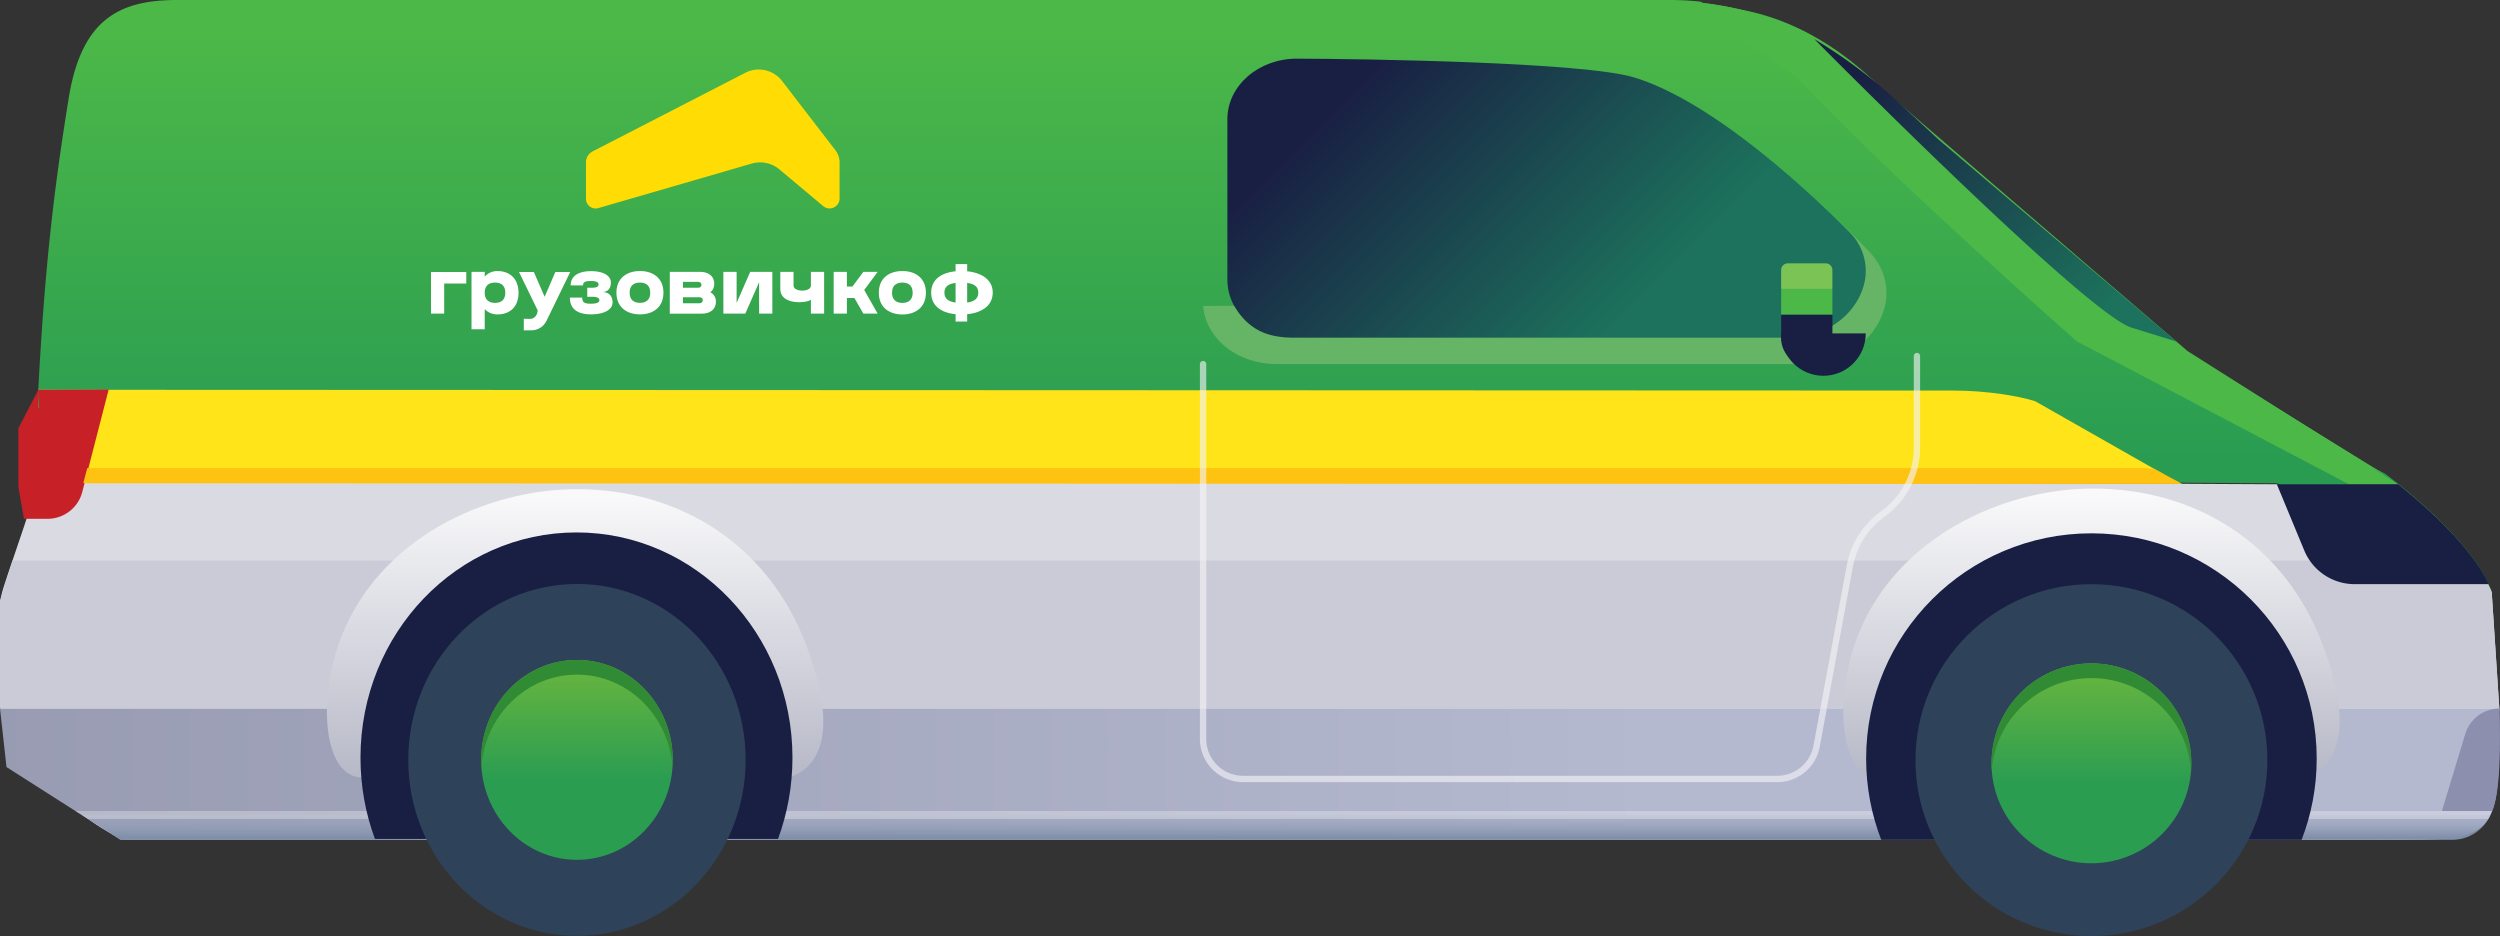 <svg version="1.1" id="Layer_1" xmlns="http://www.w3.org/2000/svg" x="0" y="0" viewBox="0 0 1183.62 443.16" xml:space="preserve"><rect x="0" y="0" width="1183.62" height="443.16" fill="#333333" stroke="none"/><style>.st1{fill:#ffe419}.st3{fill:#191f43}.st12{fill:#fec210}.st189{fill:#4cb848}.st194{fill:#2e435a}.st196{fill:#318b34}</style><linearGradient id="SVGID_1_" gradientUnits="userSpaceOnUse" x1="598.727" y1="15.338" x2="598.727" y2="218.606"><stop offset="0" stop-color="#4cb848"/><stop offset="1" stop-color="#299c52"/></linearGradient><path d="M1129.31 224.31l-125.44-63.26-130.31-116.1A263.564 263.564 0 00806.4 1.41l-1.46-.66C800.16.26 795.35 0 790.51 0H84.07c-26.6 0-45.38 8.13-51.56 46.59s-11.39 76.42-14.76 145.38c0 31.91 1060.22 36.82 1060.22 36.82l101.73 51.07c-7.45-18.45-27.49-37.97-50.39-55.55z" fill="url(#SVGID_1_)"/><path class="st1" d="M1024.83 224.8l-61.21-34.81c-7.53-2.48-22.99-5.06-38.56-5.08l-906.92-.37.1 40.74 937.2 2.08 69.39-2.56z"/><path d="M.2 333.77c0 14.06 30.08 51.77 58.32 63.73h1069.87c24.69 0 31.36-39.44 54.94-61.34l-3.62-55.81-2.78-5.89-98.95-45.18-44.93-.23-1014.82-3.77c0 5.5-12.43 39.85-16.61 52.95-.95 2.97-1.46 6.04-1.53 9.15-.25 10.66.11 36.37.11 46.39z" fill="#dadbe2"/><linearGradient id="SVGID_2_" gradientUnits="userSpaceOnUse" x1="-413.292" y1="366.585" x2="783.097" y2="366.585"><stop offset="0" stop-color="#898ca2"/><stop offset="1" stop-color="#b5b9d0"/></linearGradient><path d="M57.08 397.6h1055.49c70.75 0 70.75 5.38 70.75-62.13H0l3.08 27.7 54 34.43z" fill="url(#SVGID_2_)"/><path d="M8.69 202.81l9.45-18.27 33.31-.12-12.49 48.47a16.969 16.969 0 01-16.44 12.74H11.35l-2.66-15.16v-27.66z" fill="#c72127"/><path class="st12" d="M1033.04 229.04l-993.58-.4 1.84-6.96h975.31z"/><path class="st12" d="M1033.04 229.04l-993.31-.24 1.84-6.96h978.05z"/><linearGradient id="SVGID_3_" gradientUnits="userSpaceOnUse" x1="760.238" y1="158.5" x2="641.628" y2="39.89"><stop offset="0" stop-color="#1c725c"/><stop offset="1" stop-color="#191f43"/></linearGradient><path d="M849.78 161.53H614.5c-18.44 0-33.4-13.05-33.4-29.14V56.41c0-15.87 14.8-28.7 32.99-28.64 31.76.11 135.86 1.62 159.68 8.91 32.84 10.05 74.03 44.9 104.83 76.26 6.52 6.64 9.01 15.59 6.7 24.09-3.91 14.37-18.61 24.5-35.52 24.5z" fill="url(#SVGID_3_)"/><path d="M885.11 119.26a625.893 625.893 0 00-16.27-16.44c2.37 2.41 4.7 4.8 6.97 7.18 6.5 6.82 8.98 16 6.68 24.73-3.9 14.74-18.55 25.14-35.41 25.14H612.55c-14.14 0-22.3-4.9-28.28-15.09l-14.67.09c1.5 15.93 16.5 27.51 35.09 27.51h249.82c17.96 0 33.57-11.08 37.72-26.78 2.45-9.3-.19-19.08-7.12-26.34z" fill="#66b465"/><linearGradient id="SVGID_4_" gradientUnits="userSpaceOnUse" x1="608.887" y1="396.504" x2="608.887" y2="379.457"><stop offset="0" stop-color="#8090aa"/><stop offset="1" stop-color="#b5b9d0" stop-opacity="0"/></linearGradient><path d="M1179.12 385.85H38.65l18.43 11.75h1103.96c7.82 0 14.9-4.6 18.08-11.75z" fill="url(#SVGID_4_)"/><path fill="#cacbd6" d="M5.92 265.37h1150.59l20.41 9.09 2.78 5.89 3.63 55.12H0v-51.29z"/><path class="st189" d="M804.99 1.24l22.78 4.32c-7.42-2.06-15.04-3.51-22.78-4.32zm-.08-.01l.02.01c.02 0 .04 0 .06.01l-.08-.02z"/><path class="st189" d="M873.56 45.43l130.31 116.1 125.44 63.26-94.93-58.59L888.83 41.19a139.186 139.186 0 00-61.06-35.63l-22.78-4.32c-.02 0-.04 0-.06-.01l1.46.66a263.445 263.445 0 0167.17 43.54z"/><path class="st189" d="M854.46 40.53c39.95 42.61 128.67 121 128.67 121l128.94 67.74h23.31l-99.72-63.07L890.11 41.19c-17.09-17.08-37.91-30.3-61.06-35.63C801.14-.86 788.06.48 788.04.47c0 .01 48.06 20.48 66.42 40.06z"/><linearGradient id="SVGID_5_" gradientUnits="userSpaceOnUse" x1="995.1" y1="147.768" x2="889.146" y2="26.531"><stop offset="0" stop-color="#1c725c"/><stop offset="1" stop-color="#191f43"/></linearGradient><path d="M858.98 18.5s128.53 129.99 150.24 136.64c2.62.8 21.21 6.58 21.21 6.58l-112.4-95.45-19.24-17.87a240.149 240.149 0 00-39.81-29.9z" fill="url(#SVGID_5_)"/><path fill="#f4f4f6" d="M1178.16 387.73H41.64l-5.93-3.75h1144.21z" opacity=".33"/><linearGradient id="SVGID_6_" gradientUnits="userSpaceOnUse" x1="272.291" y1="234.381" x2="272.291" y2="437.559"><stop offset="0" stop-color="#f9f9fa"/><stop offset="1" stop-color="#9497ac"/></linearGradient><path d="M381.42 304.69c-18.13-47.28-60.07-73.08-108.26-73.08-43.84 0-93 23.8-111.05 68.62-12.36 30.66-8.95 67.8 9.18 67.8 40.82 0 197.35.82 197.35.82s37.39 0 12.78-64.16z" fill="url(#SVGID_6_)"/><path class="st3" d="M177.51 397.18c-4.42-11.93-6.84-24.89-6.84-38.44 0-58.91 45.78-106.66 102.26-106.66s102.26 47.75 102.26 106.66c0 13.55-2.42 26.52-6.84 38.44"/><ellipse class="st194" cx="273.16" cy="359.77" rx="79.86" ry="83.29"/><linearGradient id="SVGID_7_" gradientUnits="userSpaceOnUse" x1="273.16" y1="320.257" x2="273.16" y2="368.793"><stop offset="0" stop-color="#62b340"/><stop offset="1" stop-color="#2b9d51"/></linearGradient><ellipse cx="273.16" cy="359.77" rx="45.36" ry="47.31" fill="url(#SVGID_7_)"/><path class="st196" d="M273.16 319.41c23.93 0 43.51 19.33 45.22 43.83.08-1.15.13-2.3.13-3.47 0-26.13-20.31-47.31-45.36-47.31s-45.36 21.18-45.36 47.31c0 1.17.06 2.32.13 3.47 1.73-24.5 21.31-43.83 45.24-43.83z"/><linearGradient id="SVGID_8_" gradientUnits="userSpaceOnUse" x1="990.184" y1="234.082" x2="990.184" y2="437.26"><stop offset="0" stop-color="#f9f9fa"/><stop offset="1" stop-color="#9497ac"/></linearGradient><path d="M1099.31 304.39c-18.13-47.28-60.07-73.08-108.26-73.08-43.84 0-93 23.8-111.05 68.62-12.36 30.66-8.95 67.8 9.18 67.8 40.82 0 197.35.82 197.35.82s37.39 0 12.78-64.16z" fill="url(#SVGID_8_)"/><path class="st3" d="M890.66 397.6c-4.61-11.93-7.14-24.89-7.14-38.44 0-58.91 47.75-106.66 106.66-106.66s106.66 47.75 106.66 106.66c0 13.55-2.53 26.52-7.14 38.44"/><circle class="st194" cx="990.18" cy="359.87" r="83.29"/><linearGradient id="SVGID_9_" gradientUnits="userSpaceOnUse" x1="990.184" y1="321.889" x2="990.184" y2="370.425"><stop offset="0" stop-color="#62b340"/><stop offset="1" stop-color="#2b9d51"/></linearGradient><circle cx="990.18" cy="361.4" r="47.31" fill="url(#SVGID_9_)"/><path class="st196" d="M990.18 321.04c24.96 0 45.39 19.33 47.17 43.83.08-1.15.14-2.3.14-3.47 0-26.13-21.18-47.31-47.31-47.31-26.13 0-47.31 21.18-47.31 47.31 0 1.17.06 2.32.14 3.47 1.79-24.5 22.22-43.83 47.17-43.83z"/><path d="M1179.92 383.98c5.17-11.46 3.41-48.51 3.41-48.51-7.43 0-13.99 4.87-16.15 11.98l-11.07 36.53h23.81z" fill="#8c8fad"/><linearGradient id="SVGID_10_" gradientUnits="userSpaceOnUse" x1="18.305" y1="15.818" x2="18.305" y2="219.086"><stop offset="0" stop-color="#4cb848"/><stop offset="1" stop-color="#299c52"/></linearGradient><path d="M18.1 192.45c0 .36.14.72.41 1.07l-.02-8.66c-.13 2.5-.26 5.02-.39 7.59z" fill="url(#SVGID_10_)"/><path class="st1" d="M18.49 184.54v.33c.01-.11.01-.22.02-.33h-.02z"/><path class="st3" d="M1177.28 274.48l-.01-.02c-8.11-15.11-23.79-30.7-41.89-45.18h-57.41l.49 1.19.22.53 12.27 29.62c4 9.66 13.43 15.95 23.88 15.95h63.43c.01 0-.61-1.39-.98-2.09zM856.36 173.15h4.88a6.31 6.31 0 006.31-6.31v-17.93h-24.26v11.16c-.01 7.22 5.85 13.08 13.07 13.08z"/><path transform="rotate(-180 855.414 142.854)" class="st189" d="M843.28 136.8h24.26v12.12h-24.26z"/><path d="M843.28 136.8h24.26v-8.97a3.15 3.15 0 00-3.15-3.15h-17.96a3.15 3.15 0 00-3.15 3.15v8.97z" fill="#7cc355"/><path class="st3" d="M883.33 157.86c0 11.08-8.98 20.06-20.06 20.06s-20.06-8.98-20.06-20.06"/><path d="M569.59 172.39v177.43c0 10.48 8.49 18.97 18.97 18.97h252.87c9.15 0 16.99-6.53 18.65-15.53l15.74-85.36c1.82-9.88 7.4-18.66 15.56-24.52v0a38.826 38.826 0 0016.2-31.56v-43.26" opacity=".62" fill="none" stroke="#f4f4f6" stroke-width="3" stroke-linecap="round" stroke-miterlimit="10"/><path d="M237 128.41c-.48-.06-.97-.09-1.47-.09-2.3 0-4.47.89-6.04 2.68v-2.28h-6.25v27.16h6.24v-7.42h.02v-2.13c1.52 1.68 3.63 2.52 6.04 2.52.33 0 .66-.01.99-.03 5.14-.38 8.96-3.74 8.96-10.21-.01-6.3-3.7-9.65-8.49-10.2m-2.62 14.98c-2.97 0-4.89-1.49-4.89-4.82 0-3.29 1.92-4.78 4.89-4.78 2.94 0 4.85 1.49 4.85 4.78 0 3.33-1.91 4.82-4.85 4.82zM303 128.32c-6.22 0-11.14 3.36-11.14 10.24 0 6.92 4.93 10.28 11.14 10.28 6.18 0 11.1-3.36 11.1-10.28 0-6.88-4.92-10.24-11.1-10.24m0 15.05c-2.97 0-4.89-1.49-4.89-4.81 0-3.28 1.92-4.77 4.89-4.77 2.93 0 4.85 1.49 4.85 4.77 0 3.33-1.92 4.81-4.85 4.81m45.75.02v-14.68h-6.27v19.77h10.38l6.54-14.87v14.87h6.26v-19.77h-10.47zm-12.46-5.03c1.23-.91 1.86-2.29 1.86-3.99 0-3.28-2.33-5.65-6.72-5.65h-14.32v19.77h15.11c4.39 0 6.72-2.37 6.72-5.65 0-2.03-.94-3.57-2.65-4.48m-12.95-4.9h7c1.07 0 1.74.43 1.74 1.42 0 .95-.67 1.34-1.74 1.34h-7v-2.76zm7.63 10.12h-7.63v-2.85h7.63c1.03 0 1.74.44 1.74 1.38 0 .99-.71 1.47-1.74 1.47m77.78-14.87l-5.15 6.93h-2.64v-6.93h-6.26v19.77h6.26v-7.4h3.56l4.23 7.4h6.77l-6.36-11.19 6.36-8.58zm18.49-.39c-6.23 0-11.16 3.37-11.16 10.26 0 6.93 4.93 10.3 11.16 10.3 6.19 0 11.12-3.37 11.12-10.3 0-6.89-4.94-10.26-11.12-10.26m0 15.07c-2.97 0-4.9-1.49-4.9-4.82 0-3.29 1.92-4.78 4.9-4.78 2.94 0 4.85 1.49 4.85 4.78 0 3.33-1.92 4.82-4.85 4.82m30.66-14.95v-3.43h-5.48v3.43c-7.05.7-11.55 4.11-11.55 10.1 0 6.11 4.5 9.51 11.55 10.22v3.47h5.48v-3.47c7.01-.7 12.1-4.11 12.1-10.22 0-5.99-5.09-9.4-12.1-10.1m-5.48 14.79c-3.33-.43-5.29-1.76-5.29-4.7 0-2.86 1.96-4.15 5.29-4.58v9.28zm5.48 0v-9.28c3.29.43 5.25 1.72 5.25 4.58 0 2.94-1.96 4.27-5.25 4.7m-73.98-8.03c0 3.2-8.22 3.17-8.22 0v-6.49h-6.26v8.03c0 8.42 13.97 6.51 14.48 5.05v6.69h6.26v-19.77h-6.26v6.49zm-179.86-6.42h16.69v5.46H210.3v14.23h-6.24zm65.91 0l-11.25 23.14a7.934 7.934 0 01-7.13 4.46h-3.6v-5.46l3 .05c2.06.04 3.56-1.99 3.56-4.05l-8.82-18.15h7.02l5.11 11.75 5.07-11.75h7.04zm5.68 12.12c0 2.54 1.44 2.89 4.17 2.89 2.07 0 3.94-.35 3.94-1.62 0-1.38-1.64-1.66-3.35-1.66h-2.38v-4.29h2.38c1.72 0 2.96-.37 2.96-1.61 0-1.12-1.36-1.56-3.47-1.56-2.69 0-3.86.38-3.86 2.08h-5.85c0-4.37 3.51-6.75 9.71-6.75 5.85 0 9.32 2.22 9.32 5.38 0 2.94-1.55 4.5-4.13 4.5 2.63 0 4.92 1.37 4.92 4.93 0 3.58-4.33 5.65-10.18 5.65-6.2 0-10.02-2.42-10.02-7.95h5.84z" fill="#fff"/><path d="M277.43 76.84v17.29c0 3.05 2.92 5.24 5.85 4.39l72.61-21.07c4.57-1.33 9.49-.29 13.14 2.77l20.7 17.35c3.08 2.58 7.77.39 7.77-3.63V76.86c0-2.05-.68-4.04-1.93-5.67l-25.28-32.83a13.955 13.955 0 00-17.45-3.89l-72.27 37.21a5.83 5.83 0 00-3.14 5.16z" fill="#ffdc04"/></svg>